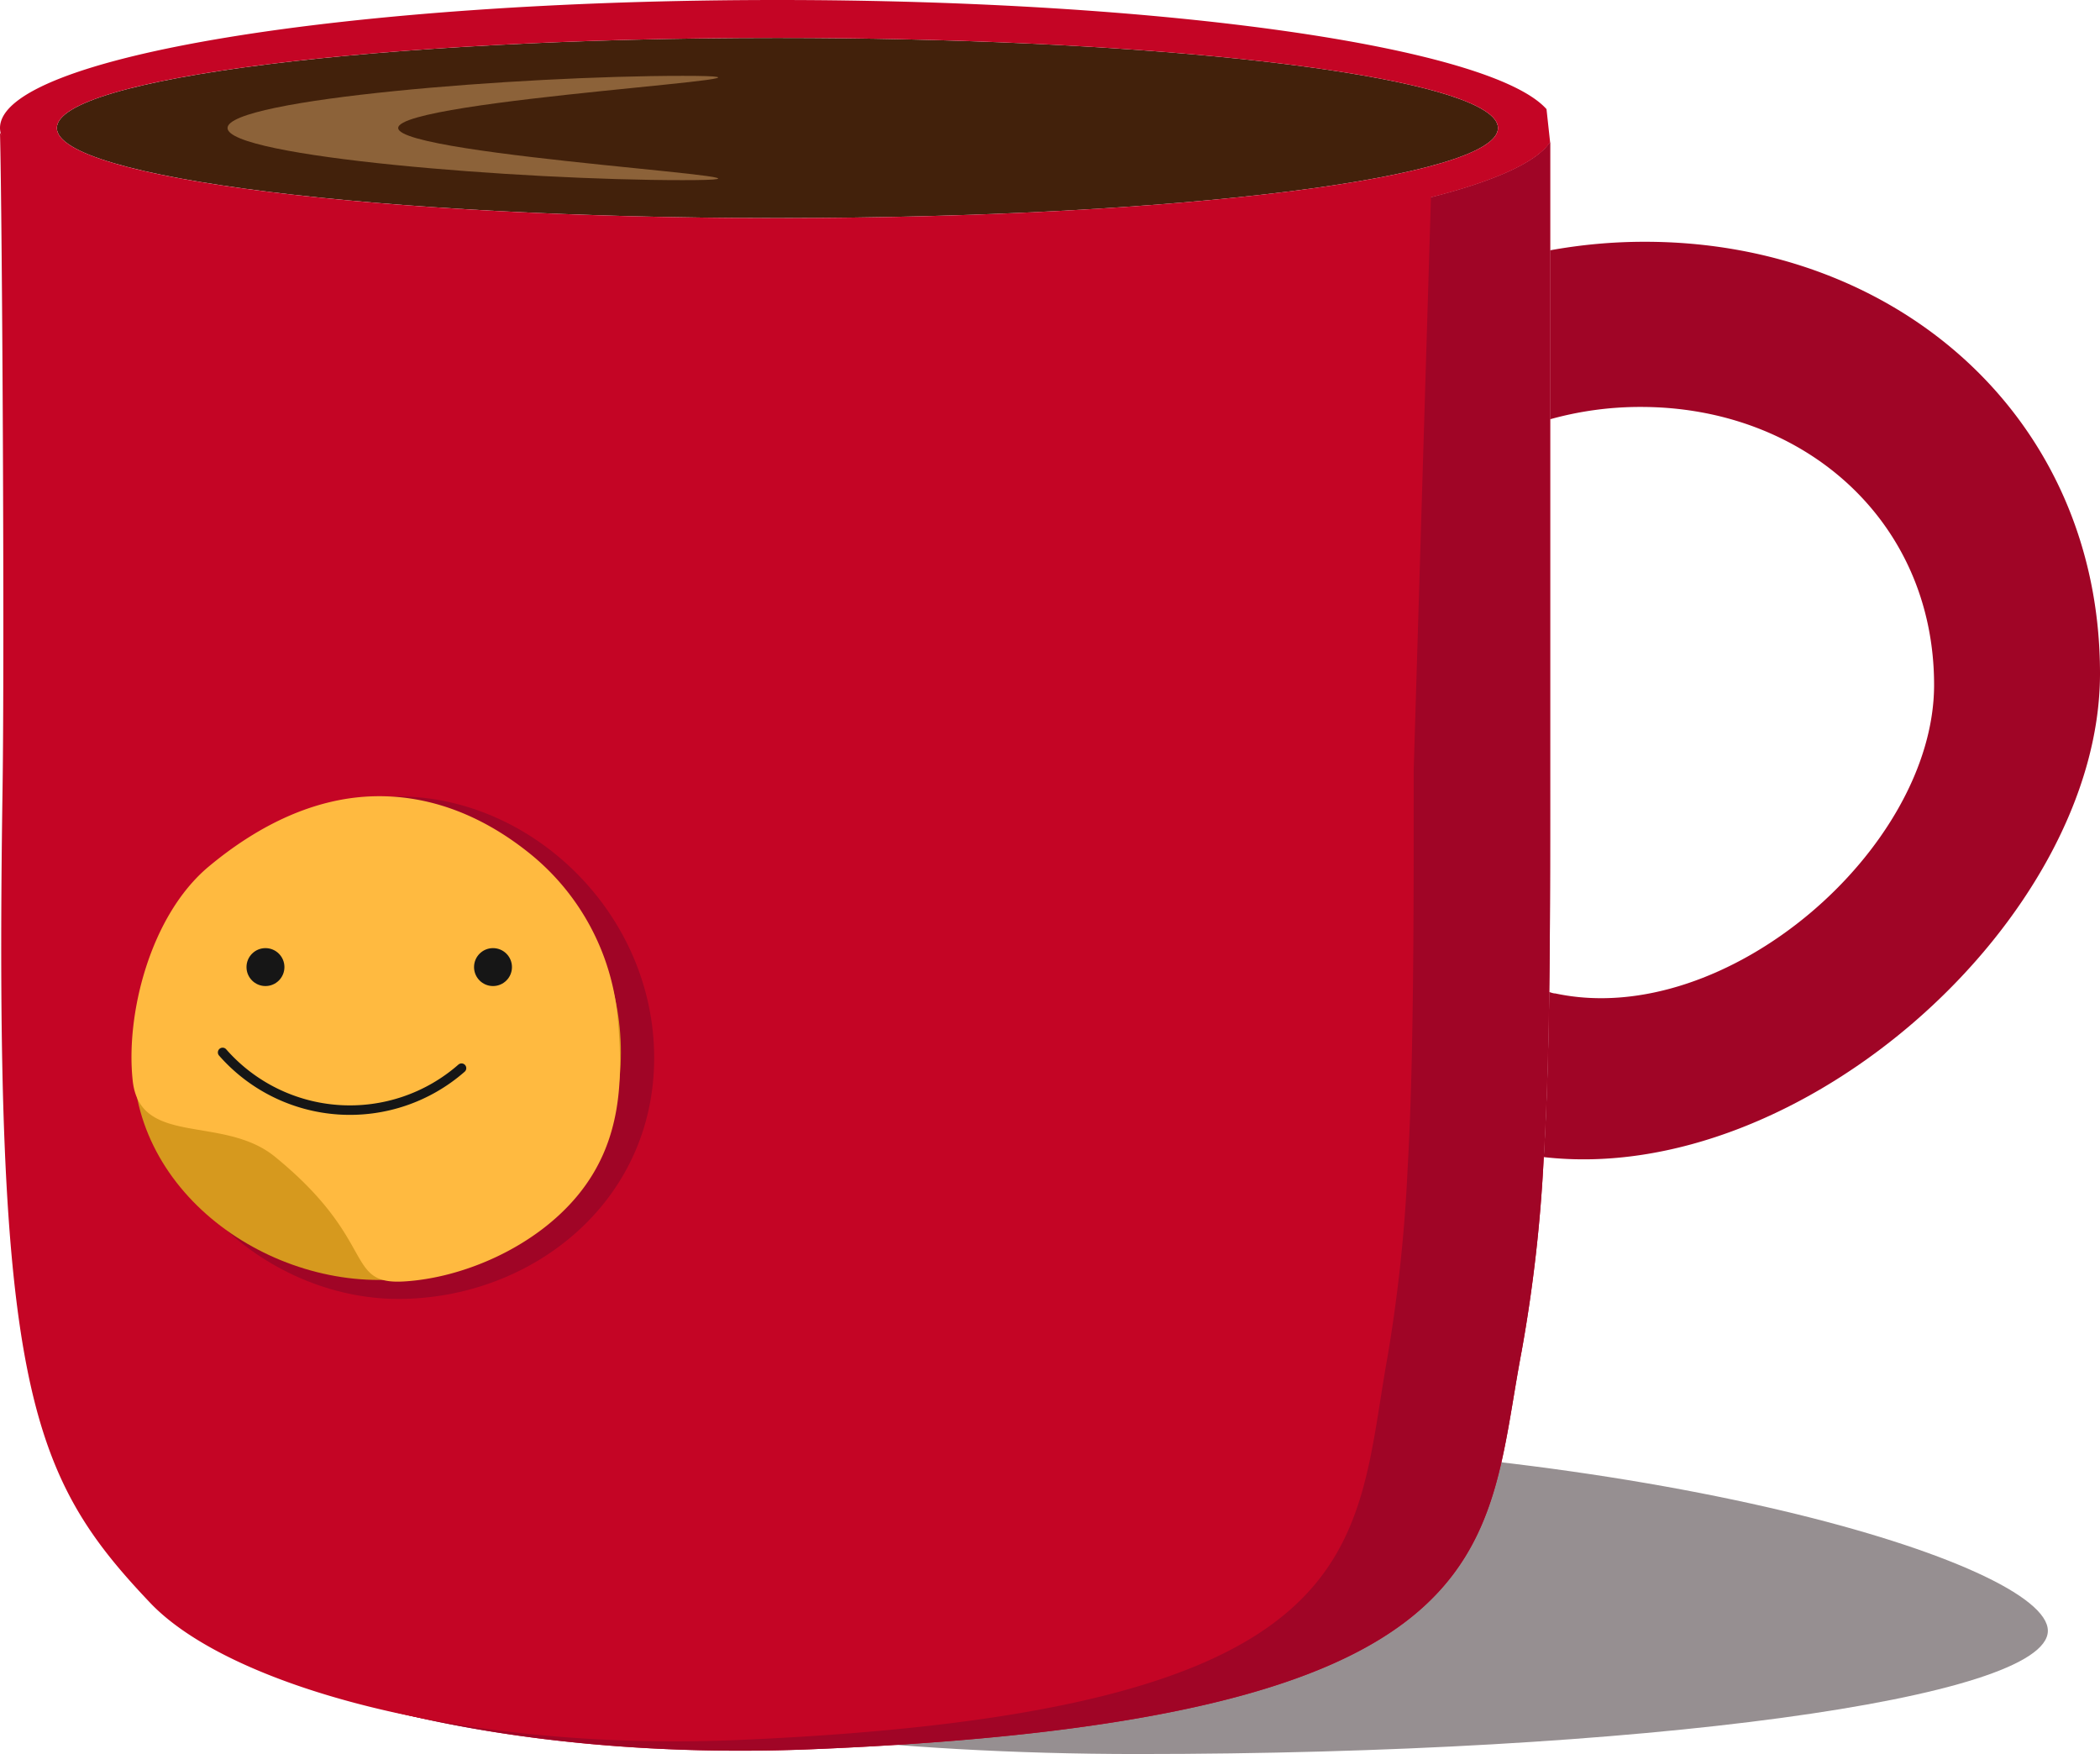 <svg xmlns="http://www.w3.org/2000/svg" viewBox="0 0 221.5 185"><defs><style>.cls-1{fill:#968f91;}.cls-2{fill:#42210b;}.cls-3{fill:#c40525;}.cls-4{fill:#a00526;}.cls-5{fill:#8c6239;}.cls-6{fill:#d6991e;}.cls-7{fill:#ffba40;}.cls-8{fill:#161616;}.cls-9{fill:none;stroke:#161616;stroke-linecap:round;stroke-miterlimit:10;}</style></defs><title>Asset 9</title><g id="Layer_2" data-name="Layer 2"><g id="Layer_1-2" data-name="Layer 1"><path class="cls-1" d="M216,172c0,7.18-43,13-96,13s-86-11.82-86-19,33-14,86-14S216,164.82,216,172Z"/><path class="cls-2" d="M158,13.5c0,5.25-34,9.5-76,9.5S6,18.75,6,13.5,40,4,82,4c37,0,67.74,3.29,74.58,7.67C157.51,12.26,158,12.87,158,13.5Z"/><path class="cls-3" d="M163.12,11.51C157.31,5,123.19,0,82,0,36.71,0,0,6,0,13.5A2.61,2.61,0,0,0,.51,15h0C5.07,21.76,39.81,27,82,27s77-5.25,81.5-12M82,23C40,23,6,18.75,6,13.5S40,4,82,4c37,0,67.74,3.29,74.58,7.67.93.59,1.42,1.2,1.42,1.83C158,18.75,124,23,82,23Z"/><path class="cls-3" d="M163.41,104.63c-.09,6.14-.26,12-.58,17.41a159.31,159.31,0,0,1-2.33,20.46c-4,21-1,39-75,42-32.11,1.3-59-6-68-15-13.92-13.92-18-24-17-89,.23-15,.05-57,0-65.49C5.07,21.76,39.81,27,82,27s77-5.25,81.5-12V78.5C163.5,87.81,163.52,96.52,163.41,104.63Z"/><path class="cls-4" d="M173.5,25.5a55.68,55.68,0,0,0-10,.9V44.22a35.33,35.33,0,0,1,9.57-1.3C190.33,42.92,204,55,204,72.24s-21.91,36.4-39.95,32.54c-.22,0-.43-.09-.64-.15-.09,6.14-.26,12-.58,17.41,27.29,3.13,58.67-25.3,58.67-51C221.5,44.21,200.29,25.5,173.5,25.5Z"/><path class="cls-4" d="M163.41,104.63c-.09,6.14-.26,12-.58,17.41a159.31,159.31,0,0,1-2.33,20.46c-4,21-1,39-75,42-32.11,1.3-59-6-68-15-13.92-13.92-18-24-17-89,.23-15,.05-57,0-65.49C5.07,21.76,39.81,27,82,27s77-5.25,81.5-12V78.5C163.5,87.81,163.52,96.52,163.41,104.63Z"/><path class="cls-3" d="M149,106.46c-.08,5.93-.23,11.53-.53,16.8A163,163,0,0,1,146.37,143c-3.66,20.26-.92,37.62-68.49,40.52C48.56,184.76,24,177.72,15.79,169,3.08,155.61-.68,145.89.27,83.19.49,68.4.23,22.85,0,14c4.16,6.51,34.85,11.5,73.37,11.5s72.42-1.5,77.63-7l-1.89,62.76C149.11,90.24,149.12,98.64,149,106.46Z"/><path class="cls-5" d="M42,13.5c0,3,47.12,5.5,30,5.5s-48-2.46-48-5.5S54.88,8,72,8,42,10.46,42,13.5Z"/><path class="cls-4" d="M69,111.58C69,126.81,56.06,137,42,137S13.4,124.56,16.47,107.8C19.2,92.84,27.89,84,42,84S69,96.35,69,111.58Z"/><path class="cls-6" d="M65.49,111c0,14.37-11.43,24-25.51,24S11.4,123.27,14.47,107.45C17.2,93.34,25.89,85,40,85S65.49,96.65,65.49,111Z"/><path class="cls-7" d="M61,126c-4.54,5.57-12.23,8.82-18.46,9.16S39.85,130.85,29,122c-5.46-4.45-14.23-1-15-8s1.84-17.43,8-22.59C27.53,86.8,33.29,84.26,39,84S50.52,85.67,56,90.12a25.17,25.17,0,0,1,9.16,17.31C65.75,114,65.54,120.43,61,126Z"/><circle class="cls-8" cx="28" cy="102" r="2"/><circle class="cls-8" cx="52" cy="102" r="2"/><path class="cls-9" d="M23.48,111a17.86,17.86,0,0,0,25.2,1.66"/></g></g></svg>